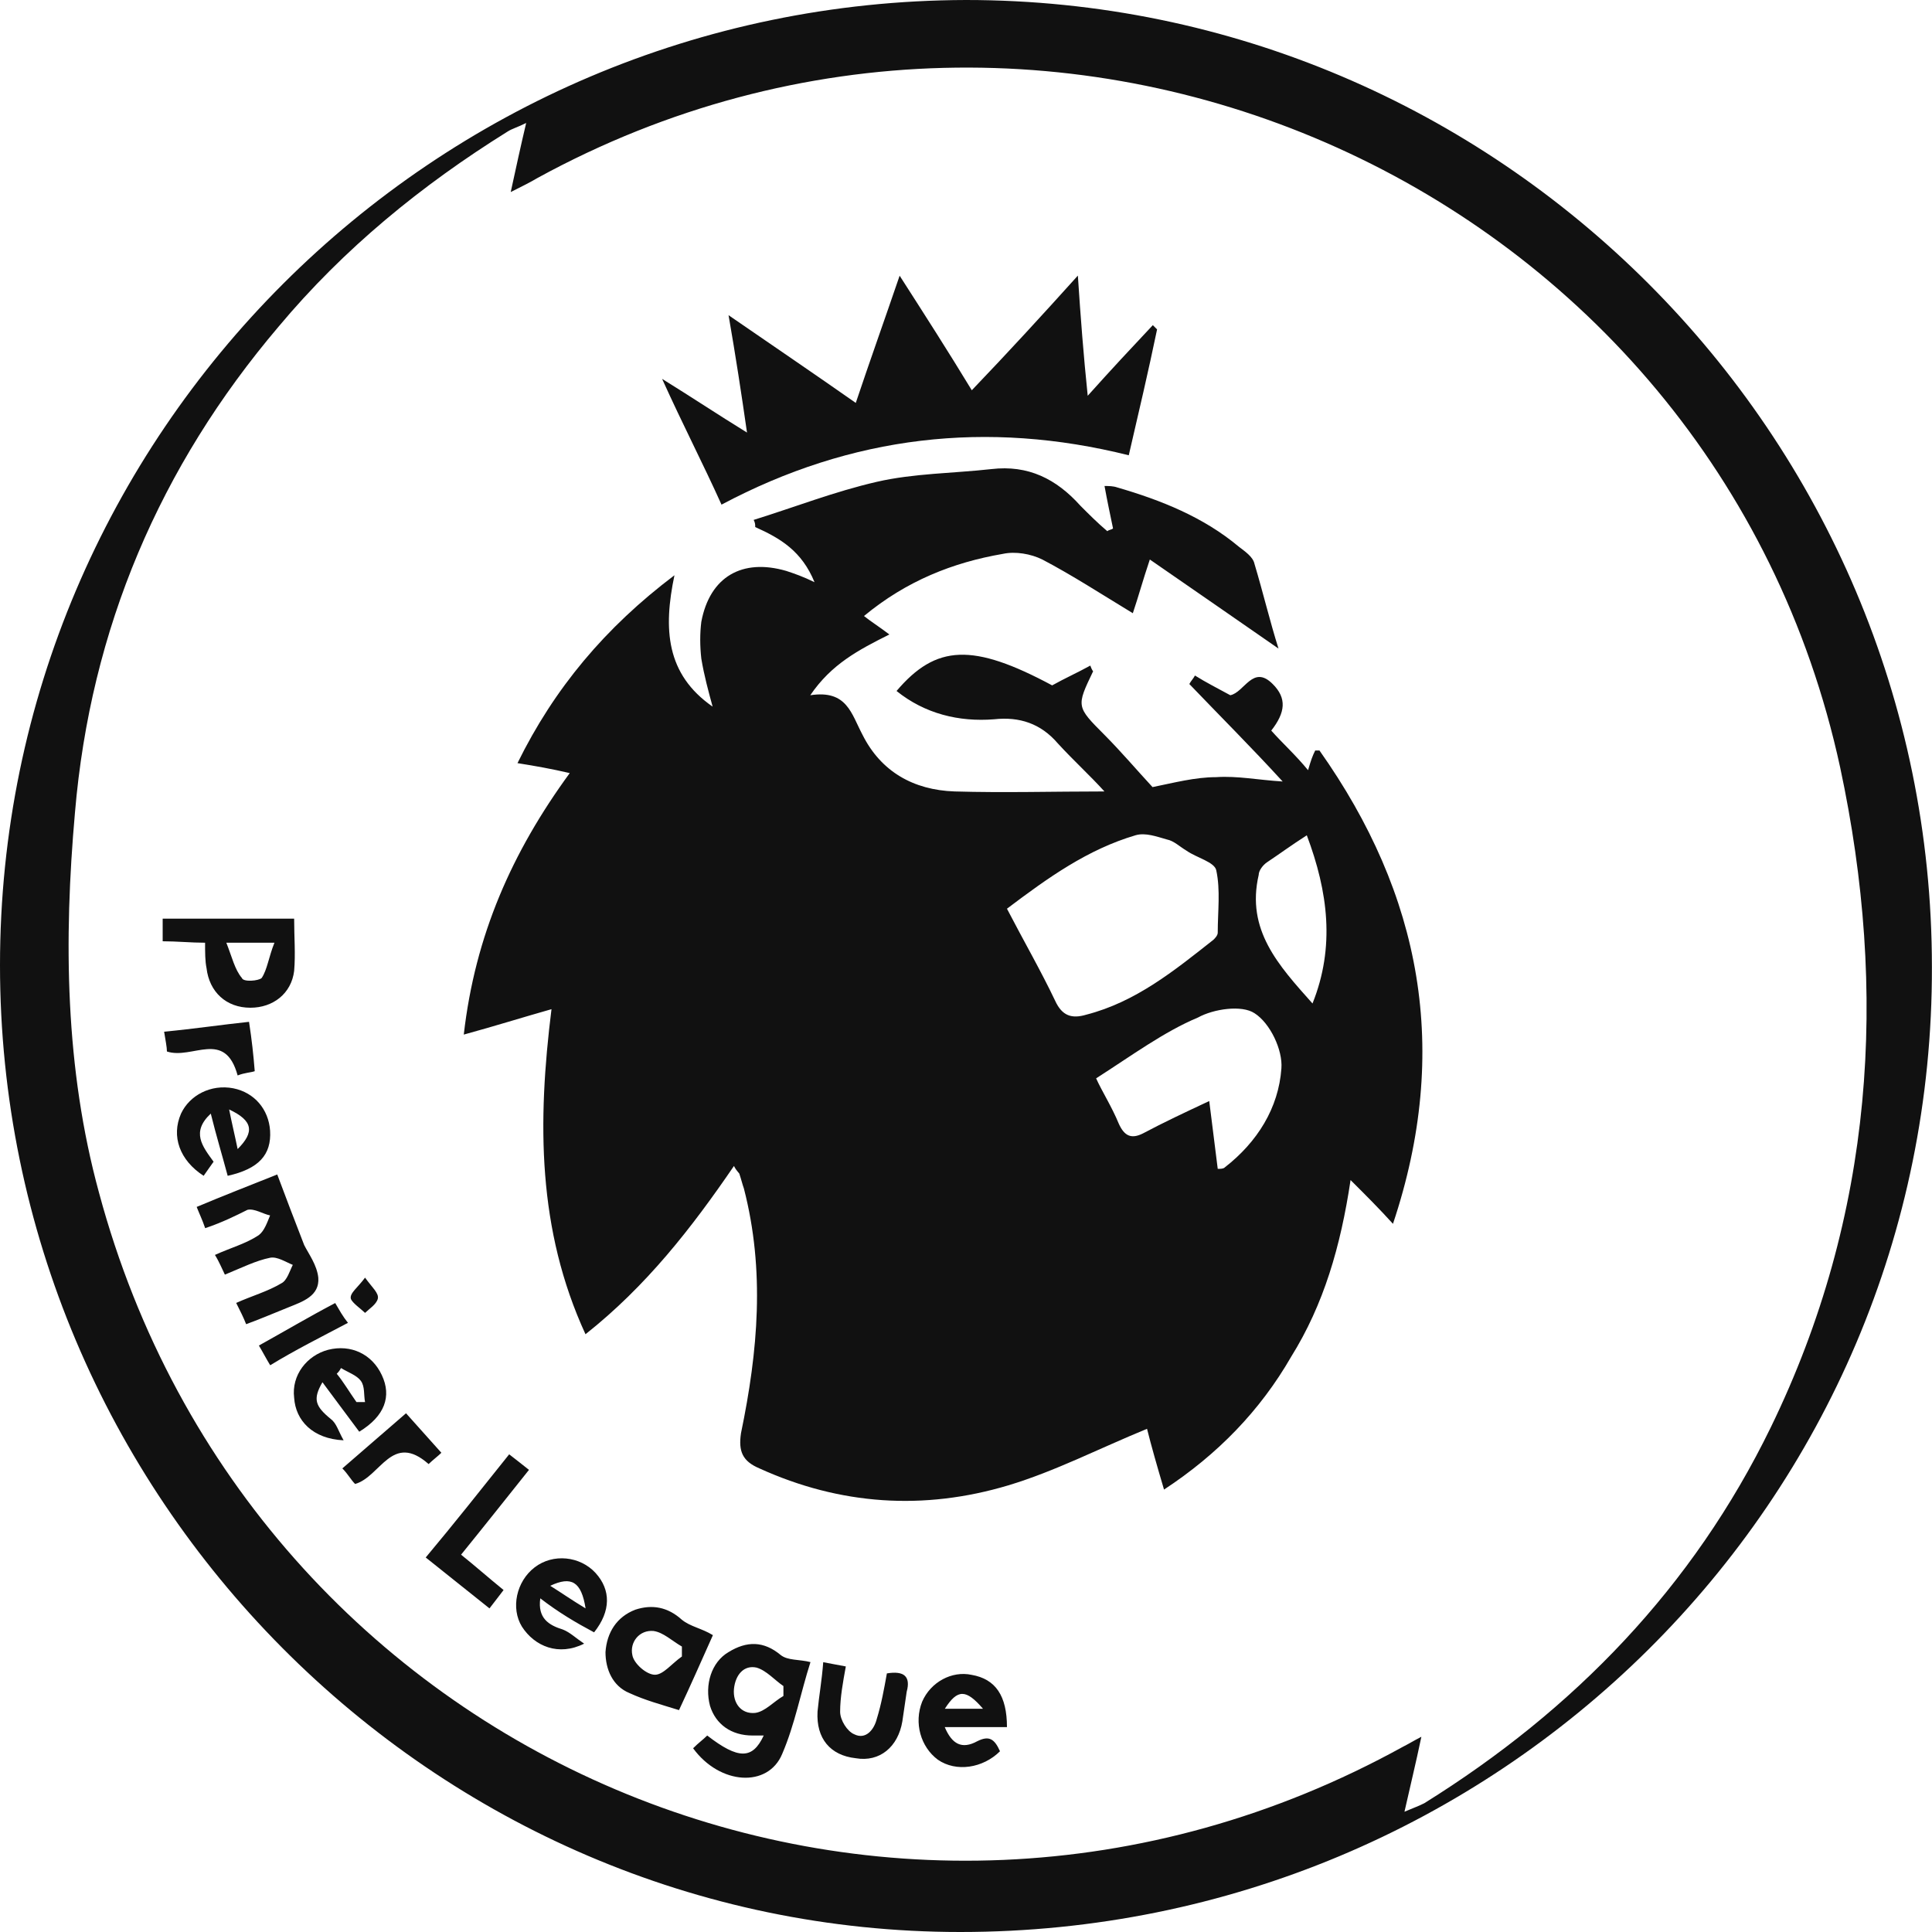 <svg width="20" height="20" viewBox="0 0 20 20" fill="none" xmlns="http://www.w3.org/2000/svg">
<g clip-path="url(#clip0_232_1788)">
<path d="M9.999 0C15.505 0 19.999 4.491 19.999 10.008C20.014 15.538 15.505 20 9.941 20C4.48 20 0 15.494 0 9.992C0 4.491 4.48 0.015 9.999 0ZM5.447 1.273C5.359 1.317 5.301 1.332 5.256 1.361C4.363 1.917 3.558 2.575 2.885 3.38C1.654 4.829 0.937 6.511 0.776 8.412C0.659 9.729 0.673 11.06 1.025 12.347C2.606 18.228 9.194 21.023 14.524 18.082C14.582 18.053 14.627 18.024 14.714 17.979C14.656 18.257 14.598 18.491 14.539 18.755C14.642 18.711 14.685 18.697 14.744 18.667C16.296 17.701 17.526 16.429 18.331 14.776C19.399 12.581 19.547 10.269 19.049 7.943C17.745 1.93 10.967 -1.114 5.565 1.842C5.491 1.886 5.403 1.93 5.287 1.988C5.344 1.726 5.388 1.522 5.447 1.273Z" fill="#111111"/>
<path d="M12.05 15.42C11.976 15.171 11.918 14.967 11.874 14.791C11.377 14.995 10.923 15.23 10.439 15.376C9.56 15.639 8.696 15.58 7.862 15.201C7.687 15.127 7.642 15.025 7.671 14.835C7.847 13.986 7.92 13.153 7.701 12.304C7.685 12.26 7.671 12.201 7.656 12.158C7.656 12.143 7.627 12.129 7.598 12.07C7.158 12.714 6.69 13.314 6.061 13.812C5.563 12.729 5.563 11.617 5.709 10.447C5.402 10.534 5.123 10.622 4.801 10.71C4.918 9.685 5.299 8.822 5.898 8.003C5.708 7.959 5.547 7.93 5.357 7.9C5.738 7.125 6.265 6.496 6.982 5.955C6.865 6.511 6.894 6.979 7.377 7.315C7.333 7.154 7.289 6.993 7.26 6.818C7.245 6.686 7.245 6.555 7.26 6.437C7.348 5.969 7.684 5.778 8.139 5.91C8.227 5.939 8.314 5.969 8.432 6.027C8.3 5.705 8.081 5.574 7.818 5.456C7.818 5.427 7.817 5.412 7.802 5.382C8.227 5.25 8.637 5.089 9.076 4.988C9.457 4.9 9.867 4.9 10.263 4.856C10.644 4.811 10.936 4.958 11.185 5.236C11.273 5.324 11.36 5.412 11.463 5.499C11.478 5.484 11.508 5.484 11.522 5.47C11.492 5.324 11.463 5.192 11.434 5.031C11.478 5.031 11.522 5.031 11.566 5.046C12.02 5.178 12.459 5.353 12.825 5.66C12.883 5.705 12.971 5.763 12.986 5.836C13.074 6.129 13.147 6.436 13.235 6.714C12.811 6.421 12.371 6.114 11.903 5.792C11.829 6.012 11.786 6.173 11.727 6.348C11.391 6.144 11.097 5.953 10.79 5.792C10.673 5.734 10.512 5.705 10.38 5.734C9.868 5.822 9.384 6.012 8.944 6.377C9.018 6.436 9.09 6.48 9.207 6.568C8.885 6.729 8.607 6.875 8.388 7.197C8.769 7.139 8.812 7.388 8.929 7.607C9.12 7.988 9.456 8.178 9.881 8.193C10.393 8.208 10.906 8.193 11.433 8.193C11.287 8.031 11.11 7.87 10.95 7.695C10.775 7.491 10.555 7.417 10.291 7.446C9.925 7.475 9.573 7.388 9.281 7.153C9.691 6.671 10.071 6.655 10.892 7.095C11.024 7.021 11.155 6.963 11.287 6.89C11.302 6.935 11.316 6.949 11.316 6.949C11.141 7.314 11.141 7.314 11.433 7.607C11.608 7.783 11.769 7.973 11.931 8.148C12.15 8.104 12.37 8.045 12.59 8.045C12.81 8.03 13.029 8.075 13.278 8.09C12.956 7.738 12.634 7.417 12.312 7.081C12.327 7.051 12.356 7.022 12.37 6.993C12.487 7.066 12.604 7.125 12.736 7.197C12.882 7.168 12.97 6.875 13.175 7.081C13.322 7.227 13.308 7.374 13.16 7.563C13.277 7.695 13.409 7.812 13.541 7.973C13.571 7.87 13.586 7.827 13.615 7.769H13.659C14.714 9.261 15.021 10.871 14.42 12.669C14.274 12.508 14.142 12.376 13.981 12.216C13.878 12.904 13.703 13.504 13.366 14.045C13.046 14.601 12.606 15.055 12.05 15.42ZM10.424 9.407C10.599 9.744 10.776 10.051 10.922 10.358C10.995 10.519 11.097 10.548 11.245 10.504C11.757 10.372 12.153 10.051 12.562 9.728C12.577 9.713 12.606 9.684 12.606 9.655C12.606 9.435 12.635 9.216 12.591 9.011C12.576 8.924 12.386 8.879 12.284 8.807C12.21 8.763 12.152 8.704 12.079 8.69C11.976 8.661 11.859 8.617 11.757 8.646C11.258 8.793 10.849 9.086 10.424 9.407ZM11.347 11.163C11.406 11.295 11.509 11.456 11.581 11.631C11.64 11.763 11.713 11.792 11.83 11.734C12.05 11.617 12.27 11.514 12.518 11.398L12.606 12.1C12.635 12.1 12.665 12.1 12.68 12.084C13.016 11.822 13.236 11.47 13.265 11.06C13.28 10.87 13.149 10.592 12.987 10.489C12.855 10.401 12.563 10.444 12.402 10.533C12.05 10.68 11.713 10.929 11.347 11.163ZM13.528 8.647C13.367 8.75 13.25 8.837 13.118 8.925C13.074 8.954 13.03 9.012 13.03 9.057C12.898 9.628 13.235 9.993 13.587 10.388C13.822 9.802 13.748 9.232 13.528 8.647Z" fill="#111111"/>
<path d="M11.158 2.853C11.187 3.293 11.216 3.672 11.26 4.097C11.509 3.819 11.714 3.6 11.934 3.366L11.978 3.41C11.89 3.834 11.787 4.274 11.685 4.713C10.22 4.347 8.815 4.508 7.469 5.224C7.278 4.8 7.073 4.406 6.854 3.922C7.161 4.112 7.425 4.288 7.733 4.478C7.674 4.068 7.616 3.688 7.542 3.263C8.011 3.586 8.421 3.864 8.859 4.171C9.006 3.732 9.153 3.322 9.313 2.854C9.576 3.264 9.811 3.63 10.06 4.04C10.44 3.643 10.776 3.277 11.158 2.853ZM2.124 12.714C2.094 12.626 2.065 12.568 2.036 12.494C2.314 12.377 2.577 12.275 2.87 12.158C2.958 12.392 3.046 12.626 3.149 12.889C3.193 12.977 3.281 13.094 3.295 13.226C3.31 13.416 3.133 13.474 2.987 13.533C2.841 13.591 2.709 13.649 2.548 13.708C2.519 13.634 2.489 13.576 2.445 13.488C2.606 13.415 2.768 13.371 2.914 13.284C2.972 13.255 3.001 13.152 3.031 13.094C2.957 13.064 2.869 13.006 2.797 13.02C2.651 13.049 2.503 13.123 2.328 13.195C2.299 13.137 2.27 13.063 2.225 12.991C2.387 12.917 2.548 12.874 2.679 12.786C2.737 12.742 2.766 12.654 2.796 12.582C2.722 12.567 2.634 12.508 2.562 12.524C2.446 12.582 2.3 12.655 2.124 12.714ZM5.271 15.055C5.345 15.113 5.403 15.157 5.476 15.216C5.242 15.509 5.022 15.787 4.773 16.094C4.919 16.211 5.051 16.328 5.213 16.46C5.168 16.518 5.125 16.576 5.067 16.65L4.407 16.123C4.701 15.772 4.979 15.42 5.271 15.055ZM9.181 17.323C9.356 17.294 9.43 17.352 9.386 17.513L9.341 17.82C9.297 18.083 9.107 18.244 8.858 18.201C8.595 18.172 8.448 17.997 8.463 17.719C8.478 17.558 8.508 17.396 8.522 17.207C8.609 17.222 8.668 17.236 8.756 17.251C8.726 17.413 8.697 17.574 8.697 17.72C8.697 17.807 8.771 17.924 8.843 17.953C8.96 18.012 9.048 17.909 9.077 17.792C9.123 17.644 9.152 17.484 9.181 17.323ZM2.46 11.133C2.328 10.651 1.991 10.972 1.728 10.885C1.728 10.84 1.713 10.768 1.699 10.68C2.007 10.651 2.3 10.607 2.578 10.578C2.607 10.768 2.623 10.914 2.637 11.089C2.592 11.104 2.534 11.104 2.46 11.133ZM3.676 15.362C3.631 15.317 3.602 15.259 3.544 15.201L4.203 14.63C4.32 14.761 4.437 14.892 4.569 15.039C4.54 15.069 4.481 15.113 4.437 15.156C4.057 14.821 3.939 15.289 3.676 15.362ZM2.797 14.133C2.752 14.059 2.723 14.001 2.68 13.929C2.943 13.783 3.192 13.635 3.47 13.489C3.514 13.563 3.544 13.621 3.602 13.694C3.324 13.841 3.061 13.972 2.797 14.133ZM3.779 13.226C3.852 13.328 3.925 13.387 3.911 13.445C3.895 13.504 3.823 13.548 3.779 13.591C3.734 13.547 3.647 13.488 3.632 13.445C3.617 13.387 3.705 13.328 3.779 13.226Z" fill="#111111"/>
<path d="M8.082 17.133C7.906 16.986 7.73 16.986 7.541 17.103C7.365 17.206 7.292 17.44 7.35 17.659C7.409 17.85 7.57 17.966 7.79 17.966H7.906C7.79 18.215 7.643 18.215 7.321 17.966C7.276 18.011 7.233 18.04 7.175 18.098C7.453 18.479 7.951 18.508 8.097 18.157C8.229 17.85 8.287 17.527 8.39 17.206C8.272 17.176 8.155 17.191 8.082 17.133ZM8.111 17.556C8.008 17.615 7.921 17.718 7.818 17.732C7.672 17.747 7.584 17.629 7.598 17.483C7.613 17.337 7.701 17.234 7.832 17.263C7.935 17.293 8.022 17.395 8.11 17.454V17.556H8.111ZM3.045 9.51H1.684V9.744C1.83 9.744 1.977 9.759 2.123 9.759C2.123 9.862 2.123 9.949 2.138 10.022C2.167 10.27 2.343 10.432 2.592 10.432C2.826 10.432 3.016 10.286 3.045 10.051C3.06 9.876 3.045 9.7 3.045 9.51ZM2.709 10.124C2.679 10.154 2.518 10.169 2.504 10.124C2.43 10.037 2.401 9.905 2.343 9.759H2.841C2.782 9.905 2.767 10.037 2.709 10.124ZM7.058 16.767C6.912 16.635 6.75 16.606 6.575 16.664C6.385 16.738 6.282 16.898 6.268 17.103C6.268 17.279 6.341 17.455 6.517 17.527C6.678 17.601 6.839 17.644 7.029 17.703C7.146 17.454 7.262 17.191 7.38 16.927C7.262 16.855 7.146 16.839 7.058 16.767ZM6.78 17.337C6.692 17.337 6.56 17.22 6.546 17.133C6.517 17 6.619 16.87 6.766 16.884C6.868 16.899 6.956 16.986 7.059 17.045V17.148C6.955 17.22 6.867 17.337 6.78 17.337ZM6.15 16.898C6.325 16.678 6.325 16.459 6.165 16.283C6.004 16.108 5.725 16.079 5.535 16.225C5.344 16.371 5.286 16.649 5.403 16.839C5.535 17.044 5.784 17.147 6.047 17.015C5.959 16.956 5.901 16.898 5.827 16.869C5.681 16.824 5.564 16.752 5.593 16.546C5.784 16.693 5.959 16.796 6.15 16.898ZM6.062 16.65C5.916 16.562 5.813 16.489 5.696 16.416C5.915 16.313 6.018 16.372 6.062 16.65ZM10.117 18.025C9.956 18.113 9.854 18.054 9.78 17.879H10.424C10.424 17.556 10.307 17.381 10.058 17.338C9.854 17.294 9.634 17.412 9.546 17.616C9.459 17.836 9.531 18.084 9.708 18.216C9.898 18.348 10.176 18.304 10.352 18.129C10.293 17.996 10.235 17.966 10.117 18.025ZM10.176 17.689H9.781C9.912 17.484 10 17.484 10.176 17.689ZM3.953 14.236C3.851 14.016 3.631 13.914 3.397 13.973C3.177 14.031 3.016 14.236 3.045 14.47C3.06 14.704 3.236 14.895 3.557 14.91C3.499 14.807 3.484 14.735 3.425 14.69C3.264 14.558 3.235 14.486 3.338 14.309C3.47 14.485 3.587 14.646 3.719 14.821C3.983 14.66 4.056 14.455 3.953 14.236ZM3.69 14.514C3.617 14.411 3.558 14.309 3.486 14.221C3.501 14.206 3.515 14.191 3.53 14.162C3.604 14.207 3.692 14.236 3.735 14.294C3.779 14.353 3.764 14.44 3.779 14.514H3.69ZM2.796 11.705C2.781 11.485 2.635 11.31 2.415 11.266C2.182 11.221 1.962 11.339 1.874 11.528C1.771 11.762 1.859 12.011 2.108 12.172C2.137 12.128 2.182 12.069 2.211 12.026C2.094 11.865 1.977 11.719 2.182 11.528C2.24 11.762 2.298 11.952 2.357 12.172C2.679 12.1 2.811 11.954 2.796 11.705ZM2.46 11.895C2.43 11.749 2.401 11.632 2.372 11.485C2.621 11.602 2.636 11.719 2.46 11.895Z" fill="#111111"/>
</g>
<defs>
<clipPath id="clip0_232_1788">
<rect width="20" height="20" fill="white"/>
</clipPath>
</defs>
</svg>

